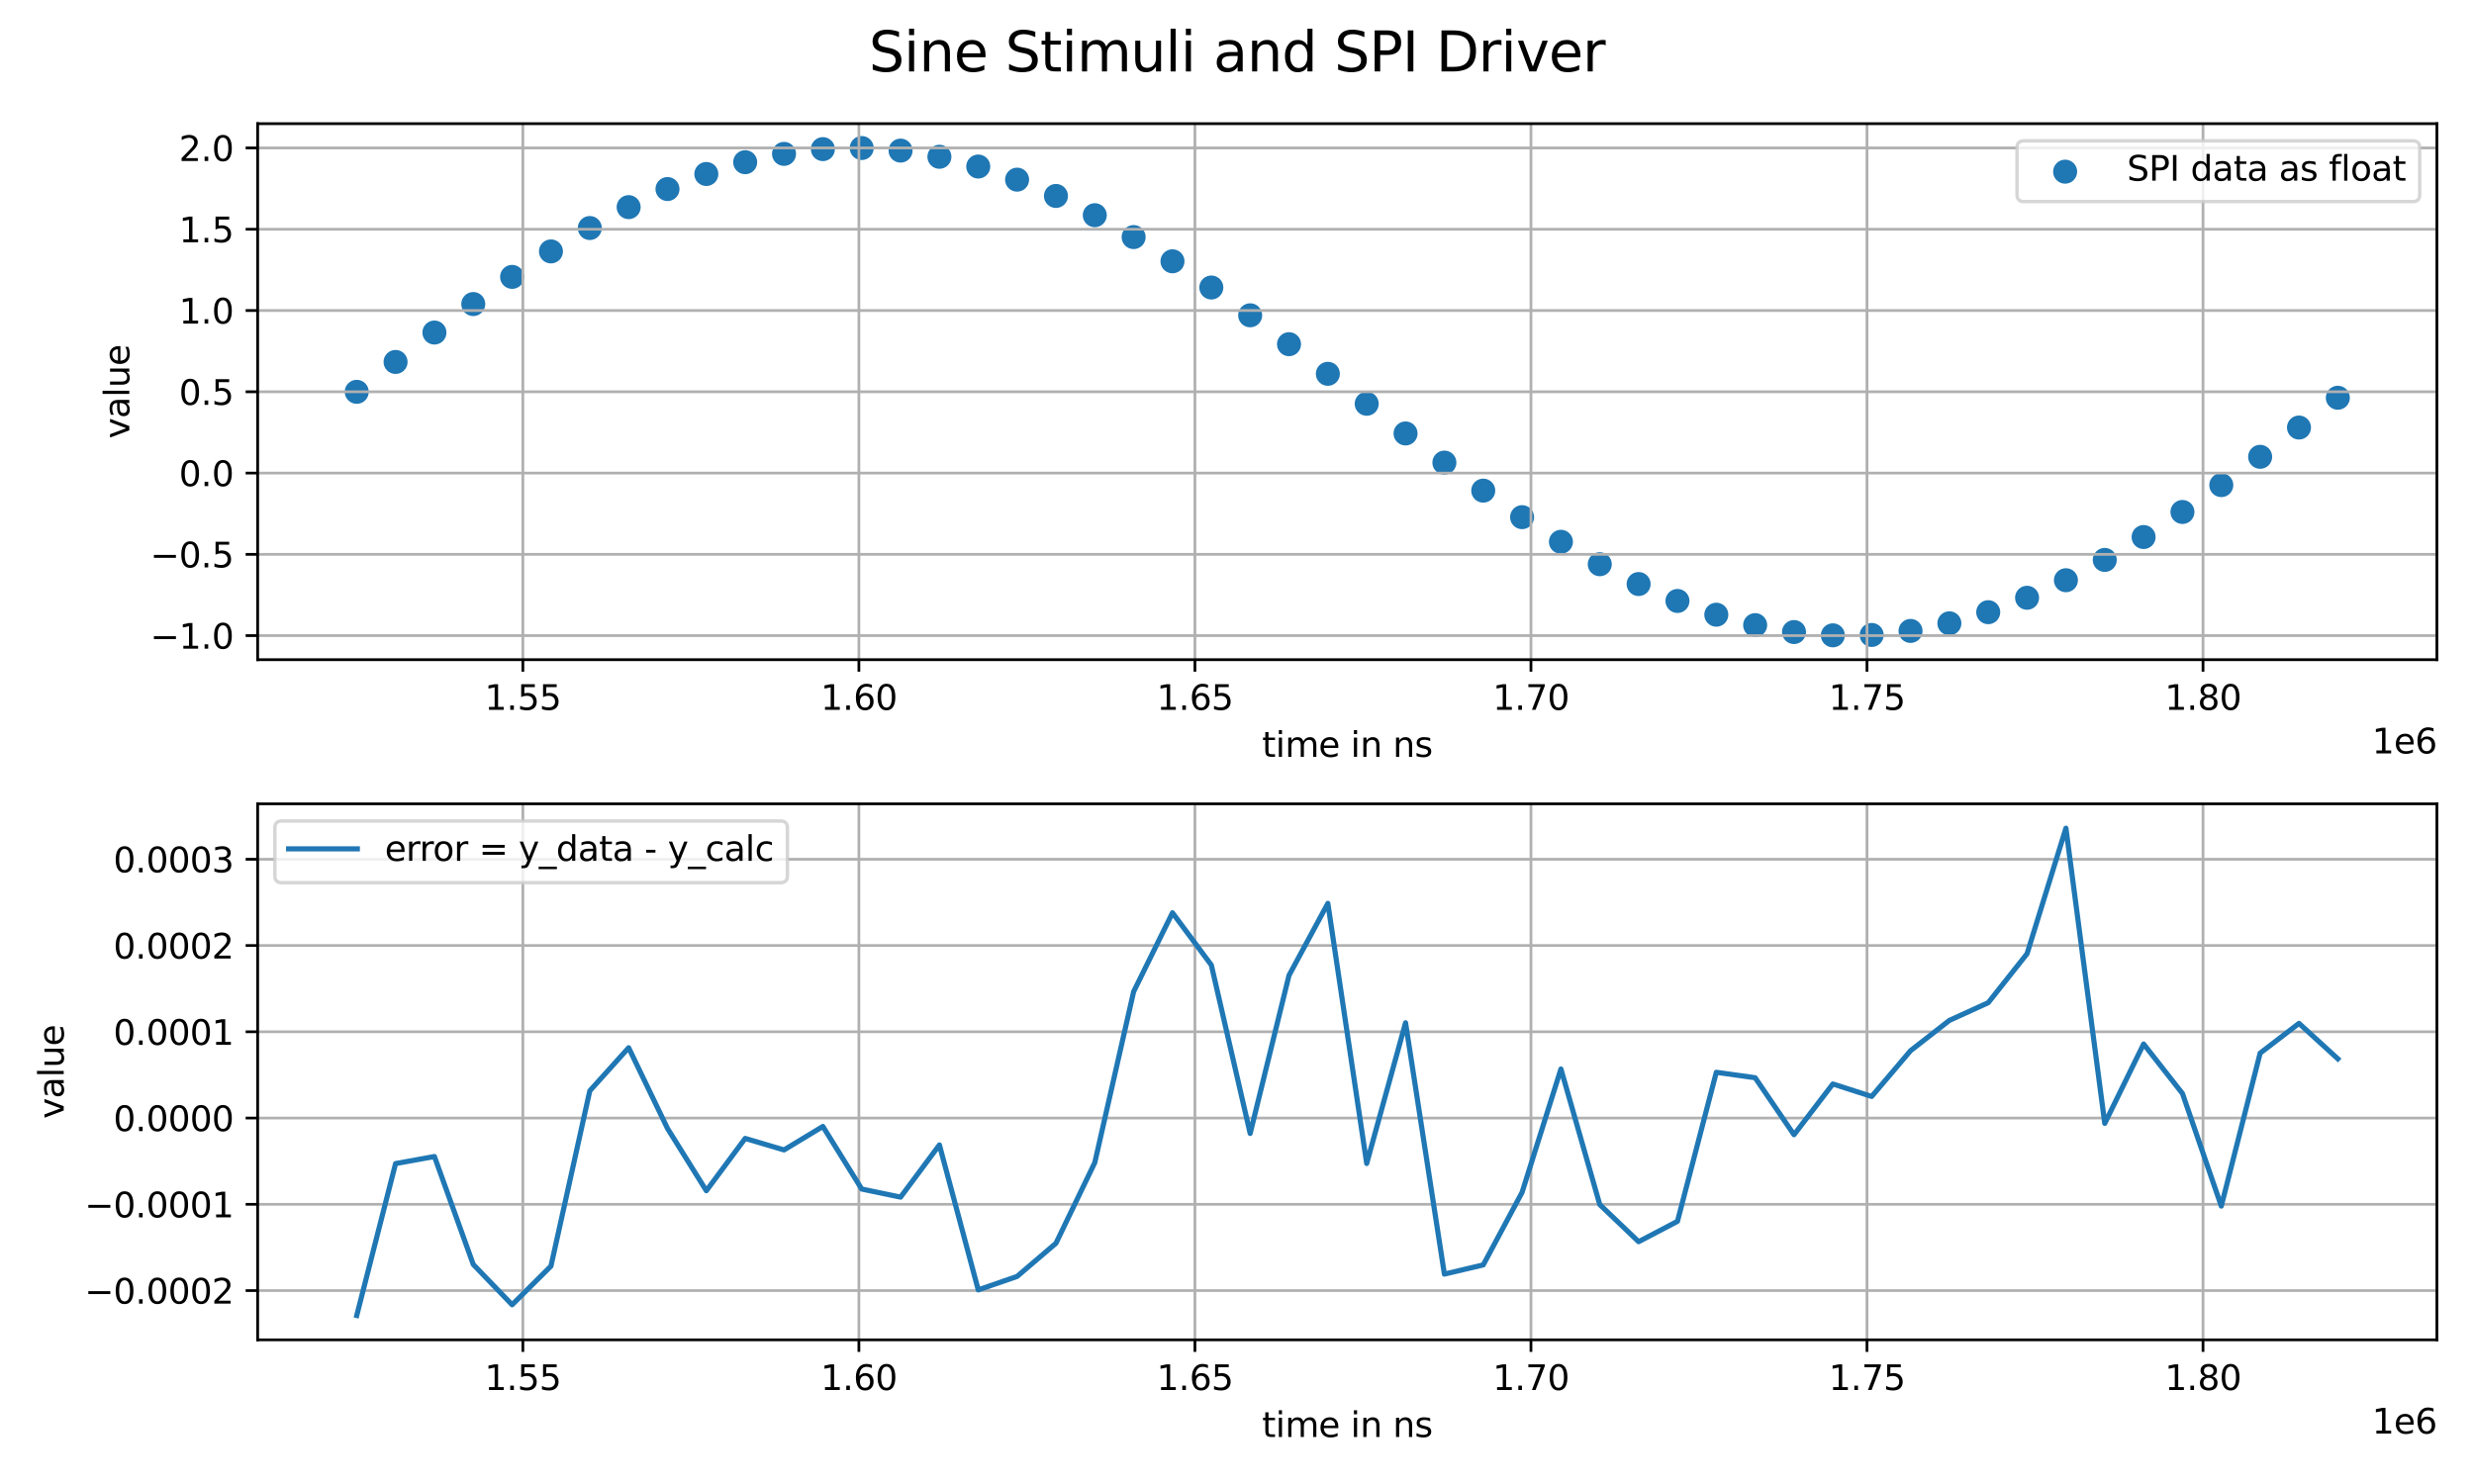 <?xml version="1.0" encoding="utf-8" standalone="no"?>
<!DOCTYPE svg PUBLIC "-//W3C//DTD SVG 1.1//EN"
  "http://www.w3.org/Graphics/SVG/1.1/DTD/svg11.dtd">
<svg xmlns:xlink="http://www.w3.org/1999/xlink" width="720pt" height="432pt" viewBox="0 0 720 432" xmlns="http://www.w3.org/2000/svg" version="1.1">
 <defs>
  <style type="text/css">*{stroke-linejoin: round; stroke-linecap: butt}</style>
 </defs>
 <g id="figure_1">
  <g id="patch_1">
   <path d="M 0 432 
L 720 432 
L 720 0 
L 0 0 
z
" style="fill: #ffffff"/>
  </g>
  <g id="axes_1">
   <g id="patch_2">
    <path d="M 74.99 192.04 
L 709.2 192.04 
L 709.2 36 
L 74.99 36 
z
" style="fill: #ffffff"/>
   </g>
   <g id="PathCollection_1">
    <defs>
     <path id="mda55ab8200" d="M 0 3 
C 0.796 3 1.559 2.684 2.121 2.121 
C 2.684 1.559 3 0.796 3 0 
C 3 -0.796 2.684 -1.559 2.121 -2.121 
C 1.559 -2.684 0.796 -3 0 -3 
C -0.796 -3 -1.559 -2.684 -2.121 -2.121 
C -2.684 -1.559 -3 -0.796 -3 0 
C -3 0.796 -2.684 1.559 -2.121 2.121 
C -1.559 2.684 -0.796 3 0 3 
z
" style="stroke: #1f77b4"/>
    </defs>
    <g clip-path="url(#p67860b9a53)">
     <use xlink:href="#mda55ab8200" x="103.818" y="114.062" style="fill: #1f77b4; stroke: #1f77b4"/>
     <use xlink:href="#mda55ab8200" x="115.123" y="105.364" style="fill: #1f77b4; stroke: #1f77b4"/>
     <use xlink:href="#mda55ab8200" x="126.428" y="96.806" style="fill: #1f77b4; stroke: #1f77b4"/>
     <use xlink:href="#mda55ab8200" x="137.733" y="88.512" style="fill: #1f77b4; stroke: #1f77b4"/>
     <use xlink:href="#mda55ab8200" x="149.038" y="80.6" style="fill: #1f77b4; stroke: #1f77b4"/>
     <use xlink:href="#mda55ab8200" x="160.343" y="73.186" style="fill: #1f77b4; stroke: #1f77b4"/>
     <use xlink:href="#mda55ab8200" x="171.648" y="66.38" style="fill: #1f77b4; stroke: #1f77b4"/>
     <use xlink:href="#mda55ab8200" x="182.953" y="60.298" style="fill: #1f77b4; stroke: #1f77b4"/>
     <use xlink:href="#mda55ab8200" x="194.258" y="55.031" style="fill: #1f77b4; stroke: #1f77b4"/>
     <use xlink:href="#mda55ab8200" x="205.563" y="50.651" style="fill: #1f77b4; stroke: #1f77b4"/>
     <use xlink:href="#mda55ab8200" x="216.868" y="47.218" style="fill: #1f77b4; stroke: #1f77b4"/>
     <use xlink:href="#mda55ab8200" x="228.173" y="44.794" style="fill: #1f77b4; stroke: #1f77b4"/>
     <use xlink:href="#mda55ab8200" x="239.478" y="43.41" style="fill: #1f77b4; stroke: #1f77b4"/>
     <use xlink:href="#mda55ab8200" x="250.783" y="43.093" style="fill: #1f77b4; stroke: #1f77b4"/>
     <use xlink:href="#mda55ab8200" x="262.088" y="43.84" style="fill: #1f77b4; stroke: #1f77b4"/>
     <use xlink:href="#mda55ab8200" x="273.393" y="45.64" style="fill: #1f77b4; stroke: #1f77b4"/>
     <use xlink:href="#mda55ab8200" x="284.698" y="48.48" style="fill: #1f77b4; stroke: #1f77b4"/>
     <use xlink:href="#mda55ab8200" x="296.003" y="52.298" style="fill: #1f77b4; stroke: #1f77b4"/>
     <use xlink:href="#mda55ab8200" x="307.308" y="57.043" style="fill: #1f77b4; stroke: #1f77b4"/>
     <use xlink:href="#mda55ab8200" x="318.613" y="62.644" style="fill: #1f77b4; stroke: #1f77b4"/>
     <use xlink:href="#mda55ab8200" x="329.918" y="69.013" style="fill: #1f77b4; stroke: #1f77b4"/>
     <use xlink:href="#mda55ab8200" x="341.223" y="76.064" style="fill: #1f77b4; stroke: #1f77b4"/>
     <use xlink:href="#mda55ab8200" x="352.528" y="83.693" style="fill: #1f77b4; stroke: #1f77b4"/>
     <use xlink:href="#mda55ab8200" x="363.833" y="91.786" style="fill: #1f77b4; stroke: #1f77b4"/>
     <use xlink:href="#mda55ab8200" x="375.138" y="100.195" style="fill: #1f77b4; stroke: #1f77b4"/>
     <use xlink:href="#mda55ab8200" x="386.443" y="108.817" style="fill: #1f77b4; stroke: #1f77b4"/>
     <use xlink:href="#mda55ab8200" x="397.747" y="117.537" style="fill: #1f77b4; stroke: #1f77b4"/>
     <use xlink:href="#mda55ab8200" x="409.052" y="126.181" style="fill: #1f77b4; stroke: #1f77b4"/>
     <use xlink:href="#mda55ab8200" x="420.357" y="134.665" style="fill: #1f77b4; stroke: #1f77b4"/>
     <use xlink:href="#mda55ab8200" x="431.662" y="142.825" style="fill: #1f77b4; stroke: #1f77b4"/>
     <use xlink:href="#mda55ab8200" x="442.967" y="150.548" style="fill: #1f77b4; stroke: #1f77b4"/>
     <use xlink:href="#mda55ab8200" x="454.272" y="157.72" style="fill: #1f77b4; stroke: #1f77b4"/>
     <use xlink:href="#mda55ab8200" x="465.577" y="164.249" style="fill: #1f77b4; stroke: #1f77b4"/>
     <use xlink:href="#mda55ab8200" x="476.882" y="170.017" style="fill: #1f77b4; stroke: #1f77b4"/>
     <use xlink:href="#mda55ab8200" x="488.187" y="174.941" style="fill: #1f77b4; stroke: #1f77b4"/>
     <use xlink:href="#mda55ab8200" x="499.492" y="178.942" style="fill: #1f77b4; stroke: #1f77b4"/>
     <use xlink:href="#mda55ab8200" x="510.797" y="181.976" style="fill: #1f77b4; stroke: #1f77b4"/>
     <use xlink:href="#mda55ab8200" x="522.102" y="183.991" style="fill: #1f77b4; stroke: #1f77b4"/>
     <use xlink:href="#mda55ab8200" x="533.407" y="184.947" style="fill: #1f77b4; stroke: #1f77b4"/>
     <use xlink:href="#mda55ab8200" x="544.712" y="184.841" style="fill: #1f77b4; stroke: #1f77b4"/>
     <use xlink:href="#mda55ab8200" x="556.017" y="183.667" style="fill: #1f77b4; stroke: #1f77b4"/>
     <use xlink:href="#mda55ab8200" x="567.322" y="181.447" style="fill: #1f77b4; stroke: #1f77b4"/>
     <use xlink:href="#mda55ab8200" x="578.627" y="178.213" style="fill: #1f77b4; stroke: #1f77b4"/>
     <use xlink:href="#mda55ab8200" x="589.932" y="174.013" style="fill: #1f77b4; stroke: #1f77b4"/>
     <use xlink:href="#mda55ab8200" x="601.237" y="168.906" style="fill: #1f77b4; stroke: #1f77b4"/>
     <use xlink:href="#mda55ab8200" x="612.542" y="162.997" style="fill: #1f77b4; stroke: #1f77b4"/>
     <use xlink:href="#mda55ab8200" x="623.847" y="156.332" style="fill: #1f77b4; stroke: #1f77b4"/>
     <use xlink:href="#mda55ab8200" x="635.152" y="149.037" style="fill: #1f77b4; stroke: #1f77b4"/>
     <use xlink:href="#mda55ab8200" x="646.457" y="141.22" style="fill: #1f77b4; stroke: #1f77b4"/>
     <use xlink:href="#mda55ab8200" x="657.762" y="132.98" style="fill: #1f77b4; stroke: #1f77b4"/>
     <use xlink:href="#mda55ab8200" x="669.067" y="124.461" style="fill: #1f77b4; stroke: #1f77b4"/>
     <use xlink:href="#mda55ab8200" x="680.372" y="115.79" style="fill: #1f77b4; stroke: #1f77b4"/>
    </g>
   </g>
   <g id="matplotlib.axis_1">
    <g id="xtick_1">
     <g id="line2d_1">
      <path d="M 152.167 192.04 
L 152.167 36 
" clip-path="url(#p67860b9a53)" style="fill: none; stroke: #b0b0b0; stroke-width: 0.8; stroke-linecap: square"/>
     </g>
     <g id="line2d_2">
      <defs>
       <path id="m3b6a30fc4c" d="M 0 0 
L 0 3.5 
" style="stroke: #000000; stroke-width: 0.8"/>
      </defs>
      <g>
       <use xlink:href="#m3b6a30fc4c" x="152.167" y="192.04" style="stroke: #000000; stroke-width: 0.8"/>
      </g>
     </g>
     <g id="text_1">
      <!-- 1.55 -->
      <g transform="translate(141.034 206.638)scale(0.1 -0.1)">
       <defs>
        <path id="DejaVuSans-31" d="M 794 531 
L 1825 531 
L 1825 4091 
L 703 3866 
L 703 4441 
L 1819 4666 
L 2450 4666 
L 2450 531 
L 3481 531 
L 3481 0 
L 794 0 
L 794 531 
z
" transform="scale(0.016)"/>
        <path id="DejaVuSans-2e" d="M 684 794 
L 1344 794 
L 1344 0 
L 684 0 
L 684 794 
z
" transform="scale(0.016)"/>
        <path id="DejaVuSans-35" d="M 691 4666 
L 3169 4666 
L 3169 4134 
L 1269 4134 
L 1269 2991 
Q 1406 3038 1543 3061 
Q 1681 3084 1819 3084 
Q 2600 3084 3056 2656 
Q 3513 2228 3513 1497 
Q 3513 744 3044 326 
Q 2575 -91 1722 -91 
Q 1428 -91 1123 -41 
Q 819 9 494 109 
L 494 744 
Q 775 591 1075 516 
Q 1375 441 1709 441 
Q 2250 441 2565 725 
Q 2881 1009 2881 1497 
Q 2881 1984 2565 2268 
Q 2250 2553 1709 2553 
Q 1456 2553 1204 2497 
Q 953 2441 691 2322 
L 691 4666 
z
" transform="scale(0.016)"/>
       </defs>
       <use xlink:href="#DejaVuSans-31"/>
       <use xlink:href="#DejaVuSans-2e" x="63.623"/>
       <use xlink:href="#DejaVuSans-35" x="95.41"/>
       <use xlink:href="#DejaVuSans-35" x="159.033"/>
      </g>
     </g>
    </g>
    <g id="xtick_2">
     <g id="line2d_3">
      <path d="M 249.961 192.04 
L 249.961 36 
" clip-path="url(#p67860b9a53)" style="fill: none; stroke: #b0b0b0; stroke-width: 0.8; stroke-linecap: square"/>
     </g>
     <g id="line2d_4">
      <g>
       <use xlink:href="#m3b6a30fc4c" x="249.961" y="192.04" style="stroke: #000000; stroke-width: 0.8"/>
      </g>
     </g>
     <g id="text_2">
      <!-- 1.60 -->
      <g transform="translate(238.828 206.638)scale(0.1 -0.1)">
       <defs>
        <path id="DejaVuSans-36" d="M 2113 2584 
Q 1688 2584 1439 2293 
Q 1191 2003 1191 1497 
Q 1191 994 1439 701 
Q 1688 409 2113 409 
Q 2538 409 2786 701 
Q 3034 994 3034 1497 
Q 3034 2003 2786 2293 
Q 2538 2584 2113 2584 
z
M 3366 4563 
L 3366 3988 
Q 3128 4100 2886 4159 
Q 2644 4219 2406 4219 
Q 1781 4219 1451 3797 
Q 1122 3375 1075 2522 
Q 1259 2794 1537 2939 
Q 1816 3084 2150 3084 
Q 2853 3084 3261 2657 
Q 3669 2231 3669 1497 
Q 3669 778 3244 343 
Q 2819 -91 2113 -91 
Q 1303 -91 875 529 
Q 447 1150 447 2328 
Q 447 3434 972 4092 
Q 1497 4750 2381 4750 
Q 2619 4750 2861 4703 
Q 3103 4656 3366 4563 
z
" transform="scale(0.016)"/>
        <path id="DejaVuSans-30" d="M 2034 4250 
Q 1547 4250 1301 3770 
Q 1056 3291 1056 2328 
Q 1056 1369 1301 889 
Q 1547 409 2034 409 
Q 2525 409 2770 889 
Q 3016 1369 3016 2328 
Q 3016 3291 2770 3770 
Q 2525 4250 2034 4250 
z
M 2034 4750 
Q 2819 4750 3233 4129 
Q 3647 3509 3647 2328 
Q 3647 1150 3233 529 
Q 2819 -91 2034 -91 
Q 1250 -91 836 529 
Q 422 1150 422 2328 
Q 422 3509 836 4129 
Q 1250 4750 2034 4750 
z
" transform="scale(0.016)"/>
       </defs>
       <use xlink:href="#DejaVuSans-31"/>
       <use xlink:href="#DejaVuSans-2e" x="63.623"/>
       <use xlink:href="#DejaVuSans-36" x="95.41"/>
       <use xlink:href="#DejaVuSans-30" x="159.033"/>
      </g>
     </g>
    </g>
    <g id="xtick_3">
     <g id="line2d_5">
      <path d="M 347.755 192.04 
L 347.755 36 
" clip-path="url(#p67860b9a53)" style="fill: none; stroke: #b0b0b0; stroke-width: 0.8; stroke-linecap: square"/>
     </g>
     <g id="line2d_6">
      <g>
       <use xlink:href="#m3b6a30fc4c" x="347.755" y="192.04" style="stroke: #000000; stroke-width: 0.8"/>
      </g>
     </g>
     <g id="text_3">
      <!-- 1.65 -->
      <g transform="translate(336.622 206.638)scale(0.1 -0.1)">
       <use xlink:href="#DejaVuSans-31"/>
       <use xlink:href="#DejaVuSans-2e" x="63.623"/>
       <use xlink:href="#DejaVuSans-36" x="95.41"/>
       <use xlink:href="#DejaVuSans-35" x="159.033"/>
      </g>
     </g>
    </g>
    <g id="xtick_4">
     <g id="line2d_7">
      <path d="M 445.549 192.04 
L 445.549 36 
" clip-path="url(#p67860b9a53)" style="fill: none; stroke: #b0b0b0; stroke-width: 0.8; stroke-linecap: square"/>
     </g>
     <g id="line2d_8">
      <g>
       <use xlink:href="#m3b6a30fc4c" x="445.549" y="192.04" style="stroke: #000000; stroke-width: 0.8"/>
      </g>
     </g>
     <g id="text_4">
      <!-- 1.70 -->
      <g transform="translate(434.416 206.638)scale(0.1 -0.1)">
       <defs>
        <path id="DejaVuSans-37" d="M 525 4666 
L 3525 4666 
L 3525 4397 
L 1831 0 
L 1172 0 
L 2766 4134 
L 525 4134 
L 525 4666 
z
" transform="scale(0.016)"/>
       </defs>
       <use xlink:href="#DejaVuSans-31"/>
       <use xlink:href="#DejaVuSans-2e" x="63.623"/>
       <use xlink:href="#DejaVuSans-37" x="95.41"/>
       <use xlink:href="#DejaVuSans-30" x="159.033"/>
      </g>
     </g>
    </g>
    <g id="xtick_5">
     <g id="line2d_9">
      <path d="M 543.343 192.04 
L 543.343 36 
" clip-path="url(#p67860b9a53)" style="fill: none; stroke: #b0b0b0; stroke-width: 0.8; stroke-linecap: square"/>
     </g>
     <g id="line2d_10">
      <g>
       <use xlink:href="#m3b6a30fc4c" x="543.343" y="192.04" style="stroke: #000000; stroke-width: 0.8"/>
      </g>
     </g>
     <g id="text_5">
      <!-- 1.75 -->
      <g transform="translate(532.21 206.638)scale(0.1 -0.1)">
       <use xlink:href="#DejaVuSans-31"/>
       <use xlink:href="#DejaVuSans-2e" x="63.623"/>
       <use xlink:href="#DejaVuSans-37" x="95.41"/>
       <use xlink:href="#DejaVuSans-35" x="159.033"/>
      </g>
     </g>
    </g>
    <g id="xtick_6">
     <g id="line2d_11">
      <path d="M 641.137 192.04 
L 641.137 36 
" clip-path="url(#p67860b9a53)" style="fill: none; stroke: #b0b0b0; stroke-width: 0.8; stroke-linecap: square"/>
     </g>
     <g id="line2d_12">
      <g>
       <use xlink:href="#m3b6a30fc4c" x="641.137" y="192.04" style="stroke: #000000; stroke-width: 0.8"/>
      </g>
     </g>
     <g id="text_6">
      <!-- 1.80 -->
      <g transform="translate(630.004 206.638)scale(0.1 -0.1)">
       <defs>
        <path id="DejaVuSans-38" d="M 2034 2216 
Q 1584 2216 1326 1975 
Q 1069 1734 1069 1313 
Q 1069 891 1326 650 
Q 1584 409 2034 409 
Q 2484 409 2743 651 
Q 3003 894 3003 1313 
Q 3003 1734 2745 1975 
Q 2488 2216 2034 2216 
z
M 1403 2484 
Q 997 2584 770 2862 
Q 544 3141 544 3541 
Q 544 4100 942 4425 
Q 1341 4750 2034 4750 
Q 2731 4750 3128 4425 
Q 3525 4100 3525 3541 
Q 3525 3141 3298 2862 
Q 3072 2584 2669 2484 
Q 3125 2378 3379 2068 
Q 3634 1759 3634 1313 
Q 3634 634 3220 271 
Q 2806 -91 2034 -91 
Q 1263 -91 848 271 
Q 434 634 434 1313 
Q 434 1759 690 2068 
Q 947 2378 1403 2484 
z
M 1172 3481 
Q 1172 3119 1398 2916 
Q 1625 2713 2034 2713 
Q 2441 2713 2670 2916 
Q 2900 3119 2900 3481 
Q 2900 3844 2670 4047 
Q 2441 4250 2034 4250 
Q 1625 4250 1398 4047 
Q 1172 3844 1172 3481 
z
" transform="scale(0.016)"/>
       </defs>
       <use xlink:href="#DejaVuSans-31"/>
       <use xlink:href="#DejaVuSans-2e" x="63.623"/>
       <use xlink:href="#DejaVuSans-38" x="95.41"/>
       <use xlink:href="#DejaVuSans-30" x="159.033"/>
      </g>
     </g>
    </g>
    <g id="text_7">
     <!-- time in ns -->
     <g transform="translate(367.29 220.317)scale(0.1 -0.1)">
      <defs>
       <path id="DejaVuSans-74" d="M 1172 4494 
L 1172 3500 
L 2356 3500 
L 2356 3053 
L 1172 3053 
L 1172 1153 
Q 1172 725 1289 603 
Q 1406 481 1766 481 
L 2356 481 
L 2356 0 
L 1766 0 
Q 1100 0 847 248 
Q 594 497 594 1153 
L 594 3053 
L 172 3053 
L 172 3500 
L 594 3500 
L 594 4494 
L 1172 4494 
z
" transform="scale(0.016)"/>
       <path id="DejaVuSans-69" d="M 603 3500 
L 1178 3500 
L 1178 0 
L 603 0 
L 603 3500 
z
M 603 4863 
L 1178 4863 
L 1178 4134 
L 603 4134 
L 603 4863 
z
" transform="scale(0.016)"/>
       <path id="DejaVuSans-6d" d="M 3328 2828 
Q 3544 3216 3844 3400 
Q 4144 3584 4550 3584 
Q 5097 3584 5394 3201 
Q 5691 2819 5691 2113 
L 5691 0 
L 5113 0 
L 5113 2094 
Q 5113 2597 4934 2840 
Q 4756 3084 4391 3084 
Q 3944 3084 3684 2787 
Q 3425 2491 3425 1978 
L 3425 0 
L 2847 0 
L 2847 2094 
Q 2847 2600 2669 2842 
Q 2491 3084 2119 3084 
Q 1678 3084 1418 2786 
Q 1159 2488 1159 1978 
L 1159 0 
L 581 0 
L 581 3500 
L 1159 3500 
L 1159 2956 
Q 1356 3278 1631 3431 
Q 1906 3584 2284 3584 
Q 2666 3584 2933 3390 
Q 3200 3197 3328 2828 
z
" transform="scale(0.016)"/>
       <path id="DejaVuSans-65" d="M 3597 1894 
L 3597 1613 
L 953 1613 
Q 991 1019 1311 708 
Q 1631 397 2203 397 
Q 2534 397 2845 478 
Q 3156 559 3463 722 
L 3463 178 
Q 3153 47 2828 -22 
Q 2503 -91 2169 -91 
Q 1331 -91 842 396 
Q 353 884 353 1716 
Q 353 2575 817 3079 
Q 1281 3584 2069 3584 
Q 2775 3584 3186 3129 
Q 3597 2675 3597 1894 
z
M 3022 2063 
Q 3016 2534 2758 2815 
Q 2500 3097 2075 3097 
Q 1594 3097 1305 2825 
Q 1016 2553 972 2059 
L 3022 2063 
z
" transform="scale(0.016)"/>
       <path id="DejaVuSans-20" transform="scale(0.016)"/>
       <path id="DejaVuSans-6e" d="M 3513 2113 
L 3513 0 
L 2938 0 
L 2938 2094 
Q 2938 2591 2744 2837 
Q 2550 3084 2163 3084 
Q 1697 3084 1428 2787 
Q 1159 2491 1159 1978 
L 1159 0 
L 581 0 
L 581 3500 
L 1159 3500 
L 1159 2956 
Q 1366 3272 1645 3428 
Q 1925 3584 2291 3584 
Q 2894 3584 3203 3211 
Q 3513 2838 3513 2113 
z
" transform="scale(0.016)"/>
       <path id="DejaVuSans-73" d="M 2834 3397 
L 2834 2853 
Q 2591 2978 2328 3040 
Q 2066 3103 1784 3103 
Q 1356 3103 1142 2972 
Q 928 2841 928 2578 
Q 928 2378 1081 2264 
Q 1234 2150 1697 2047 
L 1894 2003 
Q 2506 1872 2764 1633 
Q 3022 1394 3022 966 
Q 3022 478 2636 193 
Q 2250 -91 1575 -91 
Q 1294 -91 989 -36 
Q 684 19 347 128 
L 347 722 
Q 666 556 975 473 
Q 1284 391 1588 391 
Q 1994 391 2212 530 
Q 2431 669 2431 922 
Q 2431 1156 2273 1281 
Q 2116 1406 1581 1522 
L 1381 1569 
Q 847 1681 609 1914 
Q 372 2147 372 2553 
Q 372 3047 722 3315 
Q 1072 3584 1716 3584 
Q 2034 3584 2315 3537 
Q 2597 3491 2834 3397 
z
" transform="scale(0.016)"/>
      </defs>
      <use xlink:href="#DejaVuSans-74"/>
      <use xlink:href="#DejaVuSans-69" x="39.209"/>
      <use xlink:href="#DejaVuSans-6d" x="66.992"/>
      <use xlink:href="#DejaVuSans-65" x="164.404"/>
      <use xlink:href="#DejaVuSans-20" x="225.928"/>
      <use xlink:href="#DejaVuSans-69" x="257.715"/>
      <use xlink:href="#DejaVuSans-6e" x="285.498"/>
      <use xlink:href="#DejaVuSans-20" x="348.877"/>
      <use xlink:href="#DejaVuSans-6e" x="380.664"/>
      <use xlink:href="#DejaVuSans-73" x="444.043"/>
     </g>
    </g>
    <g id="text_8">
     <!-- 1e6 -->
     <g transform="translate(690.322 219.317)scale(0.1 -0.1)">
      <use xlink:href="#DejaVuSans-31"/>
      <use xlink:href="#DejaVuSans-65" x="63.623"/>
      <use xlink:href="#DejaVuSans-36" x="125.146"/>
     </g>
    </g>
   </g>
   <g id="matplotlib.axis_2">
    <g id="ytick_1">
     <g id="line2d_13">
      <path d="M 74.99 185.035 
L 709.2 185.035 
" clip-path="url(#p67860b9a53)" style="fill: none; stroke: #b0b0b0; stroke-width: 0.8; stroke-linecap: square"/>
     </g>
     <g id="line2d_14">
      <defs>
       <path id="mcfd1182654" d="M 0 0 
L -3.5 0 
" style="stroke: #000000; stroke-width: 0.8"/>
      </defs>
      <g>
       <use xlink:href="#mcfd1182654" x="74.99" y="185.035" style="stroke: #000000; stroke-width: 0.8"/>
      </g>
     </g>
     <g id="text_9">
      <!-- −1.0 -->
      <g transform="translate(43.707 188.834)scale(0.1 -0.1)">
       <defs>
        <path id="DejaVuSans-2212" d="M 678 2272 
L 4684 2272 
L 4684 1741 
L 678 1741 
L 678 2272 
z
" transform="scale(0.016)"/>
       </defs>
       <use xlink:href="#DejaVuSans-2212"/>
       <use xlink:href="#DejaVuSans-31" x="83.789"/>
       <use xlink:href="#DejaVuSans-2e" x="147.412"/>
       <use xlink:href="#DejaVuSans-30" x="179.199"/>
      </g>
     </g>
    </g>
    <g id="ytick_2">
     <g id="line2d_15">
      <path d="M 74.99 161.373 
L 709.2 161.373 
" clip-path="url(#p67860b9a53)" style="fill: none; stroke: #b0b0b0; stroke-width: 0.8; stroke-linecap: square"/>
     </g>
     <g id="line2d_16">
      <g>
       <use xlink:href="#mcfd1182654" x="74.99" y="161.373" style="stroke: #000000; stroke-width: 0.8"/>
      </g>
     </g>
     <g id="text_10">
      <!-- −0.5 -->
      <g transform="translate(43.707 165.173)scale(0.1 -0.1)">
       <use xlink:href="#DejaVuSans-2212"/>
       <use xlink:href="#DejaVuSans-30" x="83.789"/>
       <use xlink:href="#DejaVuSans-2e" x="147.412"/>
       <use xlink:href="#DejaVuSans-35" x="179.199"/>
      </g>
     </g>
    </g>
    <g id="ytick_3">
     <g id="line2d_17">
      <path d="M 74.99 137.712 
L 709.2 137.712 
" clip-path="url(#p67860b9a53)" style="fill: none; stroke: #b0b0b0; stroke-width: 0.8; stroke-linecap: square"/>
     </g>
     <g id="line2d_18">
      <g>
       <use xlink:href="#mcfd1182654" x="74.99" y="137.712" style="stroke: #000000; stroke-width: 0.8"/>
      </g>
     </g>
     <g id="text_11">
      <!-- 0.0 -->
      <g transform="translate(52.087 141.511)scale(0.1 -0.1)">
       <use xlink:href="#DejaVuSans-30"/>
       <use xlink:href="#DejaVuSans-2e" x="63.623"/>
       <use xlink:href="#DejaVuSans-30" x="95.41"/>
      </g>
     </g>
    </g>
    <g id="ytick_4">
     <g id="line2d_19">
      <path d="M 74.99 114.051 
L 709.2 114.051 
" clip-path="url(#p67860b9a53)" style="fill: none; stroke: #b0b0b0; stroke-width: 0.8; stroke-linecap: square"/>
     </g>
     <g id="line2d_20">
      <g>
       <use xlink:href="#mcfd1182654" x="74.99" y="114.051" style="stroke: #000000; stroke-width: 0.8"/>
      </g>
     </g>
     <g id="text_12">
      <!-- 0.5 -->
      <g transform="translate(52.087 117.85)scale(0.1 -0.1)">
       <use xlink:href="#DejaVuSans-30"/>
       <use xlink:href="#DejaVuSans-2e" x="63.623"/>
       <use xlink:href="#DejaVuSans-35" x="95.41"/>
      </g>
     </g>
    </g>
    <g id="ytick_5">
     <g id="line2d_21">
      <path d="M 74.99 90.39 
L 709.2 90.39 
" clip-path="url(#p67860b9a53)" style="fill: none; stroke: #b0b0b0; stroke-width: 0.8; stroke-linecap: square"/>
     </g>
     <g id="line2d_22">
      <g>
       <use xlink:href="#mcfd1182654" x="74.99" y="90.39" style="stroke: #000000; stroke-width: 0.8"/>
      </g>
     </g>
     <g id="text_13">
      <!-- 1.0 -->
      <g transform="translate(52.087 94.189)scale(0.1 -0.1)">
       <use xlink:href="#DejaVuSans-31"/>
       <use xlink:href="#DejaVuSans-2e" x="63.623"/>
       <use xlink:href="#DejaVuSans-30" x="95.41"/>
      </g>
     </g>
    </g>
    <g id="ytick_6">
     <g id="line2d_23">
      <path d="M 74.99 66.729 
L 709.2 66.729 
" clip-path="url(#p67860b9a53)" style="fill: none; stroke: #b0b0b0; stroke-width: 0.8; stroke-linecap: square"/>
     </g>
     <g id="line2d_24">
      <g>
       <use xlink:href="#mcfd1182654" x="74.99" y="66.729" style="stroke: #000000; stroke-width: 0.8"/>
      </g>
     </g>
     <g id="text_14">
      <!-- 1.5 -->
      <g transform="translate(52.087 70.528)scale(0.1 -0.1)">
       <use xlink:href="#DejaVuSans-31"/>
       <use xlink:href="#DejaVuSans-2e" x="63.623"/>
       <use xlink:href="#DejaVuSans-35" x="95.41"/>
      </g>
     </g>
    </g>
    <g id="ytick_7">
     <g id="line2d_25">
      <path d="M 74.99 43.067 
L 709.2 43.067 
" clip-path="url(#p67860b9a53)" style="fill: none; stroke: #b0b0b0; stroke-width: 0.8; stroke-linecap: square"/>
     </g>
     <g id="line2d_26">
      <g>
       <use xlink:href="#mcfd1182654" x="74.99" y="43.067" style="stroke: #000000; stroke-width: 0.8"/>
      </g>
     </g>
     <g id="text_15">
      <!-- 2.0 -->
      <g transform="translate(52.087 46.867)scale(0.1 -0.1)">
       <defs>
        <path id="DejaVuSans-32" d="M 1228 531 
L 3431 531 
L 3431 0 
L 469 0 
L 469 531 
Q 828 903 1448 1529 
Q 2069 2156 2228 2338 
Q 2531 2678 2651 2914 
Q 2772 3150 2772 3378 
Q 2772 3750 2511 3984 
Q 2250 4219 1831 4219 
Q 1534 4219 1204 4116 
Q 875 4013 500 3803 
L 500 4441 
Q 881 4594 1212 4672 
Q 1544 4750 1819 4750 
Q 2544 4750 2975 4387 
Q 3406 4025 3406 3419 
Q 3406 3131 3298 2873 
Q 3191 2616 2906 2266 
Q 2828 2175 2409 1742 
Q 1991 1309 1228 531 
z
" transform="scale(0.016)"/>
       </defs>
       <use xlink:href="#DejaVuSans-32"/>
       <use xlink:href="#DejaVuSans-2e" x="63.623"/>
       <use xlink:href="#DejaVuSans-30" x="95.41"/>
      </g>
     </g>
    </g>
    <g id="text_16">
     <!-- value -->
     <g transform="translate(37.627 127.678)rotate(-90)scale(0.1 -0.1)">
      <defs>
       <path id="DejaVuSans-76" d="M 191 3500 
L 800 3500 
L 1894 563 
L 2988 3500 
L 3597 3500 
L 2284 0 
L 1503 0 
L 191 3500 
z
" transform="scale(0.016)"/>
       <path id="DejaVuSans-61" d="M 2194 1759 
Q 1497 1759 1228 1600 
Q 959 1441 959 1056 
Q 959 750 1161 570 
Q 1363 391 1709 391 
Q 2188 391 2477 730 
Q 2766 1069 2766 1631 
L 2766 1759 
L 2194 1759 
z
M 3341 1997 
L 3341 0 
L 2766 0 
L 2766 531 
Q 2569 213 2275 61 
Q 1981 -91 1556 -91 
Q 1019 -91 701 211 
Q 384 513 384 1019 
Q 384 1609 779 1909 
Q 1175 2209 1959 2209 
L 2766 2209 
L 2766 2266 
Q 2766 2663 2505 2880 
Q 2244 3097 1772 3097 
Q 1472 3097 1187 3025 
Q 903 2953 641 2809 
L 641 3341 
Q 956 3463 1253 3523 
Q 1550 3584 1831 3584 
Q 2591 3584 2966 3190 
Q 3341 2797 3341 1997 
z
" transform="scale(0.016)"/>
       <path id="DejaVuSans-6c" d="M 603 4863 
L 1178 4863 
L 1178 0 
L 603 0 
L 603 4863 
z
" transform="scale(0.016)"/>
       <path id="DejaVuSans-75" d="M 544 1381 
L 544 3500 
L 1119 3500 
L 1119 1403 
Q 1119 906 1312 657 
Q 1506 409 1894 409 
Q 2359 409 2629 706 
Q 2900 1003 2900 1516 
L 2900 3500 
L 3475 3500 
L 3475 0 
L 2900 0 
L 2900 538 
Q 2691 219 2414 64 
Q 2138 -91 1772 -91 
Q 1169 -91 856 284 
Q 544 659 544 1381 
z
M 1991 3584 
L 1991 3584 
z
" transform="scale(0.016)"/>
      </defs>
      <use xlink:href="#DejaVuSans-76"/>
      <use xlink:href="#DejaVuSans-61" x="59.18"/>
      <use xlink:href="#DejaVuSans-6c" x="120.459"/>
      <use xlink:href="#DejaVuSans-75" x="148.242"/>
      <use xlink:href="#DejaVuSans-65" x="211.621"/>
     </g>
    </g>
   </g>
   <g id="patch_3">
    <path d="M 74.99 192.04 
L 74.99 36 
" style="fill: none; stroke: #000000; stroke-width: 0.8; stroke-linejoin: miter; stroke-linecap: square"/>
   </g>
   <g id="patch_4">
    <path d="M 709.2 192.04 
L 709.2 36 
" style="fill: none; stroke: #000000; stroke-width: 0.8; stroke-linejoin: miter; stroke-linecap: square"/>
   </g>
   <g id="patch_5">
    <path d="M 74.99 192.04 
L 709.2 192.04 
" style="fill: none; stroke: #000000; stroke-width: 0.8; stroke-linejoin: miter; stroke-linecap: square"/>
   </g>
   <g id="patch_6">
    <path d="M 74.99 36 
L 709.2 36 
" style="fill: none; stroke: #000000; stroke-width: 0.8; stroke-linejoin: miter; stroke-linecap: square"/>
   </g>
   <g id="legend_1">
    <g id="patch_7">
     <path d="M 589.009 58.678 
L 702.2 58.678 
Q 704.2 58.678 704.2 56.678 
L 704.2 43 
Q 704.2 41 702.2 41 
L 589.009 41 
Q 587.009 41 587.009 43 
L 587.009 56.678 
Q 587.009 58.678 589.009 58.678 
z
" style="fill: #ffffff; opacity: 0.8; stroke: #cccccc; stroke-linejoin: miter"/>
    </g>
    <g id="PathCollection_2">
     <g>
      <use xlink:href="#mda55ab8200" x="601.009" y="49.973" style="fill: #1f77b4; stroke: #1f77b4"/>
     </g>
    </g>
    <g id="text_17">
     <!-- SPI data as float -->
     <g transform="translate(619.009 52.598)scale(0.1 -0.1)">
      <defs>
       <path id="DejaVuSans-53" d="M 3425 4513 
L 3425 3897 
Q 3066 4069 2747 4153 
Q 2428 4238 2131 4238 
Q 1616 4238 1336 4038 
Q 1056 3838 1056 3469 
Q 1056 3159 1242 3001 
Q 1428 2844 1947 2747 
L 2328 2669 
Q 3034 2534 3370 2195 
Q 3706 1856 3706 1288 
Q 3706 609 3251 259 
Q 2797 -91 1919 -91 
Q 1588 -91 1214 -16 
Q 841 59 441 206 
L 441 856 
Q 825 641 1194 531 
Q 1563 422 1919 422 
Q 2459 422 2753 634 
Q 3047 847 3047 1241 
Q 3047 1584 2836 1778 
Q 2625 1972 2144 2069 
L 1759 2144 
Q 1053 2284 737 2584 
Q 422 2884 422 3419 
Q 422 4038 858 4394 
Q 1294 4750 2059 4750 
Q 2388 4750 2728 4690 
Q 3069 4631 3425 4513 
z
" transform="scale(0.016)"/>
       <path id="DejaVuSans-50" d="M 1259 4147 
L 1259 2394 
L 2053 2394 
Q 2494 2394 2734 2622 
Q 2975 2850 2975 3272 
Q 2975 3691 2734 3919 
Q 2494 4147 2053 4147 
L 1259 4147 
z
M 628 4666 
L 2053 4666 
Q 2838 4666 3239 4311 
Q 3641 3956 3641 3272 
Q 3641 2581 3239 2228 
Q 2838 1875 2053 1875 
L 1259 1875 
L 1259 0 
L 628 0 
L 628 4666 
z
" transform="scale(0.016)"/>
       <path id="DejaVuSans-49" d="M 628 4666 
L 1259 4666 
L 1259 0 
L 628 0 
L 628 4666 
z
" transform="scale(0.016)"/>
       <path id="DejaVuSans-64" d="M 2906 2969 
L 2906 4863 
L 3481 4863 
L 3481 0 
L 2906 0 
L 2906 525 
Q 2725 213 2448 61 
Q 2172 -91 1784 -91 
Q 1150 -91 751 415 
Q 353 922 353 1747 
Q 353 2572 751 3078 
Q 1150 3584 1784 3584 
Q 2172 3584 2448 3432 
Q 2725 3281 2906 2969 
z
M 947 1747 
Q 947 1113 1208 752 
Q 1469 391 1925 391 
Q 2381 391 2643 752 
Q 2906 1113 2906 1747 
Q 2906 2381 2643 2742 
Q 2381 3103 1925 3103 
Q 1469 3103 1208 2742 
Q 947 2381 947 1747 
z
" transform="scale(0.016)"/>
       <path id="DejaVuSans-66" d="M 2375 4863 
L 2375 4384 
L 1825 4384 
Q 1516 4384 1395 4259 
Q 1275 4134 1275 3809 
L 1275 3500 
L 2222 3500 
L 2222 3053 
L 1275 3053 
L 1275 0 
L 697 0 
L 697 3053 
L 147 3053 
L 147 3500 
L 697 3500 
L 697 3744 
Q 697 4328 969 4595 
Q 1241 4863 1831 4863 
L 2375 4863 
z
" transform="scale(0.016)"/>
       <path id="DejaVuSans-6f" d="M 1959 3097 
Q 1497 3097 1228 2736 
Q 959 2375 959 1747 
Q 959 1119 1226 758 
Q 1494 397 1959 397 
Q 2419 397 2687 759 
Q 2956 1122 2956 1747 
Q 2956 2369 2687 2733 
Q 2419 3097 1959 3097 
z
M 1959 3584 
Q 2709 3584 3137 3096 
Q 3566 2609 3566 1747 
Q 3566 888 3137 398 
Q 2709 -91 1959 -91 
Q 1206 -91 779 398 
Q 353 888 353 1747 
Q 353 2609 779 3096 
Q 1206 3584 1959 3584 
z
" transform="scale(0.016)"/>
      </defs>
      <use xlink:href="#DejaVuSans-53"/>
      <use xlink:href="#DejaVuSans-50" x="63.477"/>
      <use xlink:href="#DejaVuSans-49" x="123.779"/>
      <use xlink:href="#DejaVuSans-20" x="153.271"/>
      <use xlink:href="#DejaVuSans-64" x="185.059"/>
      <use xlink:href="#DejaVuSans-61" x="248.535"/>
      <use xlink:href="#DejaVuSans-74" x="309.814"/>
      <use xlink:href="#DejaVuSans-61" x="349.023"/>
      <use xlink:href="#DejaVuSans-20" x="410.303"/>
      <use xlink:href="#DejaVuSans-61" x="442.09"/>
      <use xlink:href="#DejaVuSans-73" x="503.369"/>
      <use xlink:href="#DejaVuSans-20" x="555.469"/>
      <use xlink:href="#DejaVuSans-66" x="587.256"/>
      <use xlink:href="#DejaVuSans-6c" x="622.461"/>
      <use xlink:href="#DejaVuSans-6f" x="650.244"/>
      <use xlink:href="#DejaVuSans-61" x="711.426"/>
      <use xlink:href="#DejaVuSans-74" x="772.705"/>
     </g>
    </g>
   </g>
  </g>
  <g id="axes_2">
   <g id="patch_8">
    <path d="M 74.99 390.04 
L 709.2 390.04 
L 709.2 234 
L 74.99 234 
z
" style="fill: #ffffff"/>
   </g>
   <g id="matplotlib.axis_3">
    <g id="xtick_7">
     <g id="line2d_27">
      <path d="M 152.167 390.04 
L 152.167 234 
" clip-path="url(#p8de2f23d14)" style="fill: none; stroke: #b0b0b0; stroke-width: 0.8; stroke-linecap: square"/>
     </g>
     <g id="line2d_28">
      <g>
       <use xlink:href="#m3b6a30fc4c" x="152.167" y="390.04" style="stroke: #000000; stroke-width: 0.8"/>
      </g>
     </g>
     <g id="text_18">
      <!-- 1.55 -->
      <g transform="translate(141.034 404.638)scale(0.1 -0.1)">
       <use xlink:href="#DejaVuSans-31"/>
       <use xlink:href="#DejaVuSans-2e" x="63.623"/>
       <use xlink:href="#DejaVuSans-35" x="95.41"/>
       <use xlink:href="#DejaVuSans-35" x="159.033"/>
      </g>
     </g>
    </g>
    <g id="xtick_8">
     <g id="line2d_29">
      <path d="M 249.961 390.04 
L 249.961 234 
" clip-path="url(#p8de2f23d14)" style="fill: none; stroke: #b0b0b0; stroke-width: 0.8; stroke-linecap: square"/>
     </g>
     <g id="line2d_30">
      <g>
       <use xlink:href="#m3b6a30fc4c" x="249.961" y="390.04" style="stroke: #000000; stroke-width: 0.8"/>
      </g>
     </g>
     <g id="text_19">
      <!-- 1.60 -->
      <g transform="translate(238.828 404.638)scale(0.1 -0.1)">
       <use xlink:href="#DejaVuSans-31"/>
       <use xlink:href="#DejaVuSans-2e" x="63.623"/>
       <use xlink:href="#DejaVuSans-36" x="95.41"/>
       <use xlink:href="#DejaVuSans-30" x="159.033"/>
      </g>
     </g>
    </g>
    <g id="xtick_9">
     <g id="line2d_31">
      <path d="M 347.755 390.04 
L 347.755 234 
" clip-path="url(#p8de2f23d14)" style="fill: none; stroke: #b0b0b0; stroke-width: 0.8; stroke-linecap: square"/>
     </g>
     <g id="line2d_32">
      <g>
       <use xlink:href="#m3b6a30fc4c" x="347.755" y="390.04" style="stroke: #000000; stroke-width: 0.8"/>
      </g>
     </g>
     <g id="text_20">
      <!-- 1.65 -->
      <g transform="translate(336.622 404.638)scale(0.1 -0.1)">
       <use xlink:href="#DejaVuSans-31"/>
       <use xlink:href="#DejaVuSans-2e" x="63.623"/>
       <use xlink:href="#DejaVuSans-36" x="95.41"/>
       <use xlink:href="#DejaVuSans-35" x="159.033"/>
      </g>
     </g>
    </g>
    <g id="xtick_10">
     <g id="line2d_33">
      <path d="M 445.549 390.04 
L 445.549 234 
" clip-path="url(#p8de2f23d14)" style="fill: none; stroke: #b0b0b0; stroke-width: 0.8; stroke-linecap: square"/>
     </g>
     <g id="line2d_34">
      <g>
       <use xlink:href="#m3b6a30fc4c" x="445.549" y="390.04" style="stroke: #000000; stroke-width: 0.8"/>
      </g>
     </g>
     <g id="text_21">
      <!-- 1.70 -->
      <g transform="translate(434.416 404.638)scale(0.1 -0.1)">
       <use xlink:href="#DejaVuSans-31"/>
       <use xlink:href="#DejaVuSans-2e" x="63.623"/>
       <use xlink:href="#DejaVuSans-37" x="95.41"/>
       <use xlink:href="#DejaVuSans-30" x="159.033"/>
      </g>
     </g>
    </g>
    <g id="xtick_11">
     <g id="line2d_35">
      <path d="M 543.343 390.04 
L 543.343 234 
" clip-path="url(#p8de2f23d14)" style="fill: none; stroke: #b0b0b0; stroke-width: 0.8; stroke-linecap: square"/>
     </g>
     <g id="line2d_36">
      <g>
       <use xlink:href="#m3b6a30fc4c" x="543.343" y="390.04" style="stroke: #000000; stroke-width: 0.8"/>
      </g>
     </g>
     <g id="text_22">
      <!-- 1.75 -->
      <g transform="translate(532.21 404.638)scale(0.1 -0.1)">
       <use xlink:href="#DejaVuSans-31"/>
       <use xlink:href="#DejaVuSans-2e" x="63.623"/>
       <use xlink:href="#DejaVuSans-37" x="95.41"/>
       <use xlink:href="#DejaVuSans-35" x="159.033"/>
      </g>
     </g>
    </g>
    <g id="xtick_12">
     <g id="line2d_37">
      <path d="M 641.137 390.04 
L 641.137 234 
" clip-path="url(#p8de2f23d14)" style="fill: none; stroke: #b0b0b0; stroke-width: 0.8; stroke-linecap: square"/>
     </g>
     <g id="line2d_38">
      <g>
       <use xlink:href="#m3b6a30fc4c" x="641.137" y="390.04" style="stroke: #000000; stroke-width: 0.8"/>
      </g>
     </g>
     <g id="text_23">
      <!-- 1.80 -->
      <g transform="translate(630.004 404.638)scale(0.1 -0.1)">
       <use xlink:href="#DejaVuSans-31"/>
       <use xlink:href="#DejaVuSans-2e" x="63.623"/>
       <use xlink:href="#DejaVuSans-38" x="95.41"/>
       <use xlink:href="#DejaVuSans-30" x="159.033"/>
      </g>
     </g>
    </g>
    <g id="text_24">
     <!-- time in ns -->
     <g transform="translate(367.29 418.317)scale(0.1 -0.1)">
      <use xlink:href="#DejaVuSans-74"/>
      <use xlink:href="#DejaVuSans-69" x="39.209"/>
      <use xlink:href="#DejaVuSans-6d" x="66.992"/>
      <use xlink:href="#DejaVuSans-65" x="164.404"/>
      <use xlink:href="#DejaVuSans-20" x="225.928"/>
      <use xlink:href="#DejaVuSans-69" x="257.715"/>
      <use xlink:href="#DejaVuSans-6e" x="285.498"/>
      <use xlink:href="#DejaVuSans-20" x="348.877"/>
      <use xlink:href="#DejaVuSans-6e" x="380.664"/>
      <use xlink:href="#DejaVuSans-73" x="444.043"/>
     </g>
    </g>
    <g id="text_25">
     <!-- 1e6 -->
     <g transform="translate(690.322 417.317)scale(0.1 -0.1)">
      <use xlink:href="#DejaVuSans-31"/>
      <use xlink:href="#DejaVuSans-65" x="63.623"/>
      <use xlink:href="#DejaVuSans-36" x="125.146"/>
     </g>
    </g>
   </g>
   <g id="matplotlib.axis_4">
    <g id="ytick_8">
     <g id="line2d_39">
      <path d="M 74.99 375.694 
L 709.2 375.694 
" clip-path="url(#p8de2f23d14)" style="fill: none; stroke: #b0b0b0; stroke-width: 0.8; stroke-linecap: square"/>
     </g>
     <g id="line2d_40">
      <g>
       <use xlink:href="#mcfd1182654" x="74.99" y="375.694" style="stroke: #000000; stroke-width: 0.8"/>
      </g>
     </g>
     <g id="text_26">
      <!-- −0.0002 -->
      <g transform="translate(24.62 379.494)scale(0.1 -0.1)">
       <use xlink:href="#DejaVuSans-2212"/>
       <use xlink:href="#DejaVuSans-30" x="83.789"/>
       <use xlink:href="#DejaVuSans-2e" x="147.412"/>
       <use xlink:href="#DejaVuSans-30" x="179.199"/>
       <use xlink:href="#DejaVuSans-30" x="242.822"/>
       <use xlink:href="#DejaVuSans-30" x="306.445"/>
       <use xlink:href="#DejaVuSans-32" x="370.068"/>
      </g>
     </g>
    </g>
    <g id="ytick_9">
     <g id="line2d_41">
      <path d="M 74.99 350.582 
L 709.2 350.582 
" clip-path="url(#p8de2f23d14)" style="fill: none; stroke: #b0b0b0; stroke-width: 0.8; stroke-linecap: square"/>
     </g>
     <g id="line2d_42">
      <g>
       <use xlink:href="#mcfd1182654" x="74.99" y="350.582" style="stroke: #000000; stroke-width: 0.8"/>
      </g>
     </g>
     <g id="text_27">
      <!-- −0.0001 -->
      <g transform="translate(24.62 354.381)scale(0.1 -0.1)">
       <use xlink:href="#DejaVuSans-2212"/>
       <use xlink:href="#DejaVuSans-30" x="83.789"/>
       <use xlink:href="#DejaVuSans-2e" x="147.412"/>
       <use xlink:href="#DejaVuSans-30" x="179.199"/>
       <use xlink:href="#DejaVuSans-30" x="242.822"/>
       <use xlink:href="#DejaVuSans-30" x="306.445"/>
       <use xlink:href="#DejaVuSans-31" x="370.068"/>
      </g>
     </g>
    </g>
    <g id="ytick_10">
     <g id="line2d_43">
      <path d="M 74.99 325.469 
L 709.2 325.469 
" clip-path="url(#p8de2f23d14)" style="fill: none; stroke: #b0b0b0; stroke-width: 0.8; stroke-linecap: square"/>
     </g>
     <g id="line2d_44">
      <g>
       <use xlink:href="#mcfd1182654" x="74.99" y="325.469" style="stroke: #000000; stroke-width: 0.8"/>
      </g>
     </g>
     <g id="text_28">
      <!-- 0.0000 -->
      <g transform="translate(32.999 329.268)scale(0.1 -0.1)">
       <use xlink:href="#DejaVuSans-30"/>
       <use xlink:href="#DejaVuSans-2e" x="63.623"/>
       <use xlink:href="#DejaVuSans-30" x="95.41"/>
       <use xlink:href="#DejaVuSans-30" x="159.033"/>
       <use xlink:href="#DejaVuSans-30" x="222.656"/>
       <use xlink:href="#DejaVuSans-30" x="286.279"/>
      </g>
     </g>
    </g>
    <g id="ytick_11">
     <g id="line2d_45">
      <path d="M 74.99 300.357 
L 709.2 300.357 
" clip-path="url(#p8de2f23d14)" style="fill: none; stroke: #b0b0b0; stroke-width: 0.8; stroke-linecap: square"/>
     </g>
     <g id="line2d_46">
      <g>
       <use xlink:href="#mcfd1182654" x="74.99" y="300.357" style="stroke: #000000; stroke-width: 0.8"/>
      </g>
     </g>
     <g id="text_29">
      <!-- 0.0001 -->
      <g transform="translate(32.999 304.156)scale(0.1 -0.1)">
       <use xlink:href="#DejaVuSans-30"/>
       <use xlink:href="#DejaVuSans-2e" x="63.623"/>
       <use xlink:href="#DejaVuSans-30" x="95.41"/>
       <use xlink:href="#DejaVuSans-30" x="159.033"/>
       <use xlink:href="#DejaVuSans-30" x="222.656"/>
       <use xlink:href="#DejaVuSans-31" x="286.279"/>
      </g>
     </g>
    </g>
    <g id="ytick_12">
     <g id="line2d_47">
      <path d="M 74.99 275.244 
L 709.2 275.244 
" clip-path="url(#p8de2f23d14)" style="fill: none; stroke: #b0b0b0; stroke-width: 0.8; stroke-linecap: square"/>
     </g>
     <g id="line2d_48">
      <g>
       <use xlink:href="#mcfd1182654" x="74.99" y="275.244" style="stroke: #000000; stroke-width: 0.8"/>
      </g>
     </g>
     <g id="text_30">
      <!-- 0.0002 -->
      <g transform="translate(32.999 279.043)scale(0.1 -0.1)">
       <use xlink:href="#DejaVuSans-30"/>
       <use xlink:href="#DejaVuSans-2e" x="63.623"/>
       <use xlink:href="#DejaVuSans-30" x="95.41"/>
       <use xlink:href="#DejaVuSans-30" x="159.033"/>
       <use xlink:href="#DejaVuSans-30" x="222.656"/>
       <use xlink:href="#DejaVuSans-32" x="286.279"/>
      </g>
     </g>
    </g>
    <g id="ytick_13">
     <g id="line2d_49">
      <path d="M 74.99 250.131 
L 709.2 250.131 
" clip-path="url(#p8de2f23d14)" style="fill: none; stroke: #b0b0b0; stroke-width: 0.8; stroke-linecap: square"/>
     </g>
     <g id="line2d_50">
      <g>
       <use xlink:href="#mcfd1182654" x="74.99" y="250.131" style="stroke: #000000; stroke-width: 0.8"/>
      </g>
     </g>
     <g id="text_31">
      <!-- 0.0003 -->
      <g transform="translate(32.999 253.931)scale(0.1 -0.1)">
       <defs>
        <path id="DejaVuSans-33" d="M 2597 2516 
Q 3050 2419 3304 2112 
Q 3559 1806 3559 1356 
Q 3559 666 3084 287 
Q 2609 -91 1734 -91 
Q 1441 -91 1130 -33 
Q 819 25 488 141 
L 488 750 
Q 750 597 1062 519 
Q 1375 441 1716 441 
Q 2309 441 2620 675 
Q 2931 909 2931 1356 
Q 2931 1769 2642 2001 
Q 2353 2234 1838 2234 
L 1294 2234 
L 1294 2753 
L 1863 2753 
Q 2328 2753 2575 2939 
Q 2822 3125 2822 3475 
Q 2822 3834 2567 4026 
Q 2313 4219 1838 4219 
Q 1578 4219 1281 4162 
Q 984 4106 628 3988 
L 628 4550 
Q 988 4650 1302 4700 
Q 1616 4750 1894 4750 
Q 2613 4750 3031 4423 
Q 3450 4097 3450 3541 
Q 3450 3153 3228 2886 
Q 3006 2619 2597 2516 
z
" transform="scale(0.016)"/>
       </defs>
       <use xlink:href="#DejaVuSans-30"/>
       <use xlink:href="#DejaVuSans-2e" x="63.623"/>
       <use xlink:href="#DejaVuSans-30" x="95.41"/>
       <use xlink:href="#DejaVuSans-30" x="159.033"/>
       <use xlink:href="#DejaVuSans-30" x="222.656"/>
       <use xlink:href="#DejaVuSans-33" x="286.279"/>
      </g>
     </g>
    </g>
    <g id="text_32">
     <!-- value -->
     <g transform="translate(18.54 325.678)rotate(-90)scale(0.1 -0.1)">
      <use xlink:href="#DejaVuSans-76"/>
      <use xlink:href="#DejaVuSans-61" x="59.18"/>
      <use xlink:href="#DejaVuSans-6c" x="120.459"/>
      <use xlink:href="#DejaVuSans-75" x="148.242"/>
      <use xlink:href="#DejaVuSans-65" x="211.621"/>
     </g>
    </g>
   </g>
   <g id="line2d_51">
    <path d="M 103.818 382.947 
L 115.123 338.724 
L 126.428 336.672 
L 137.733 368.086 
L 149.038 379.824 
L 160.343 368.572 
L 171.648 317.543 
L 182.953 305.001 
L 194.258 328.492 
L 205.563 346.628 
L 216.868 331.4 
L 228.173 334.751 
L 239.478 327.919 
L 250.783 346.133 
L 262.088 348.49 
L 273.393 333.295 
L 284.698 375.489 
L 296.003 371.573 
L 307.308 361.922 
L 318.613 338.441 
L 329.918 288.673 
L 341.223 265.715 
L 352.528 280.927 
L 363.833 329.952 
L 375.138 283.928 
L 386.443 262.975 
L 397.747 338.694 
L 409.052 297.736 
L 420.357 370.896 
L 431.662 368.225 
L 442.967 347.096 
L 454.272 311.19 
L 465.577 350.664 
L 476.882 361.461 
L 488.187 355.537 
L 499.492 312.15 
L 510.797 313.733 
L 522.102 330.323 
L 533.407 315.55 
L 544.712 319.181 
L 556.017 305.864 
L 567.322 297.043 
L 578.627 291.889 
L 589.932 277.629 
L 601.237 241.093 
L 612.542 327.026 
L 623.847 303.917 
L 635.152 318.327 
L 646.457 351.096 
L 657.762 306.574 
L 669.067 297.908 
L 680.372 308.222 
" clip-path="url(#p8de2f23d14)" style="fill: none; stroke: #1f77b4; stroke-width: 1.5; stroke-linecap: square"/>
   </g>
   <g id="patch_9">
    <path d="M 74.99 390.04 
L 74.99 234 
" style="fill: none; stroke: #000000; stroke-width: 0.8; stroke-linejoin: miter; stroke-linecap: square"/>
   </g>
   <g id="patch_10">
    <path d="M 709.2 390.04 
L 709.2 234 
" style="fill: none; stroke: #000000; stroke-width: 0.8; stroke-linejoin: miter; stroke-linecap: square"/>
   </g>
   <g id="patch_11">
    <path d="M 74.99 390.04 
L 709.2 390.04 
" style="fill: none; stroke: #000000; stroke-width: 0.8; stroke-linejoin: miter; stroke-linecap: square"/>
   </g>
   <g id="patch_12">
    <path d="M 74.99 234 
L 709.2 234 
" style="fill: none; stroke: #000000; stroke-width: 0.8; stroke-linejoin: miter; stroke-linecap: square"/>
   </g>
   <g id="legend_2">
    <g id="patch_13">
     <path d="M 81.99 256.956 
L 227.16 256.956 
Q 229.16 256.956 229.16 254.956 
L 229.16 241 
Q 229.16 239 227.16 239 
L 81.99 239 
Q 79.99 239 79.99 241 
L 79.99 254.956 
Q 79.99 256.956 81.99 256.956 
z
" style="fill: #ffffff; opacity: 0.8; stroke: #cccccc; stroke-linejoin: miter"/>
    </g>
    <g id="line2d_52">
     <path d="M 83.99 247.098 
L 93.99 247.098 
L 103.99 247.098 
" style="fill: none; stroke: #1f77b4; stroke-width: 1.5; stroke-linecap: square"/>
    </g>
    <g id="text_33">
     <!-- error = y_data - y_calc -->
     <g transform="translate(111.99 250.598)scale(0.1 -0.1)">
      <defs>
       <path id="DejaVuSans-72" d="M 2631 2963 
Q 2534 3019 2420 3045 
Q 2306 3072 2169 3072 
Q 1681 3072 1420 2755 
Q 1159 2438 1159 1844 
L 1159 0 
L 581 0 
L 581 3500 
L 1159 3500 
L 1159 2956 
Q 1341 3275 1631 3429 
Q 1922 3584 2338 3584 
Q 2397 3584 2469 3576 
Q 2541 3569 2628 3553 
L 2631 2963 
z
" transform="scale(0.016)"/>
       <path id="DejaVuSans-3d" d="M 678 2906 
L 4684 2906 
L 4684 2381 
L 678 2381 
L 678 2906 
z
M 678 1631 
L 4684 1631 
L 4684 1100 
L 678 1100 
L 678 1631 
z
" transform="scale(0.016)"/>
       <path id="DejaVuSans-79" d="M 2059 -325 
Q 1816 -950 1584 -1140 
Q 1353 -1331 966 -1331 
L 506 -1331 
L 506 -850 
L 844 -850 
Q 1081 -850 1212 -737 
Q 1344 -625 1503 -206 
L 1606 56 
L 191 3500 
L 800 3500 
L 1894 763 
L 2988 3500 
L 3597 3500 
L 2059 -325 
z
" transform="scale(0.016)"/>
       <path id="DejaVuSans-5f" d="M 3263 -1063 
L 3263 -1509 
L -63 -1509 
L -63 -1063 
L 3263 -1063 
z
" transform="scale(0.016)"/>
       <path id="DejaVuSans-2d" d="M 313 2009 
L 1997 2009 
L 1997 1497 
L 313 1497 
L 313 2009 
z
" transform="scale(0.016)"/>
       <path id="DejaVuSans-63" d="M 3122 3366 
L 3122 2828 
Q 2878 2963 2633 3030 
Q 2388 3097 2138 3097 
Q 1578 3097 1268 2742 
Q 959 2388 959 1747 
Q 959 1106 1268 751 
Q 1578 397 2138 397 
Q 2388 397 2633 464 
Q 2878 531 3122 666 
L 3122 134 
Q 2881 22 2623 -34 
Q 2366 -91 2075 -91 
Q 1284 -91 818 406 
Q 353 903 353 1747 
Q 353 2603 823 3093 
Q 1294 3584 2113 3584 
Q 2378 3584 2631 3529 
Q 2884 3475 3122 3366 
z
" transform="scale(0.016)"/>
      </defs>
      <use xlink:href="#DejaVuSans-65"/>
      <use xlink:href="#DejaVuSans-72" x="61.523"/>
      <use xlink:href="#DejaVuSans-72" x="100.887"/>
      <use xlink:href="#DejaVuSans-6f" x="139.75"/>
      <use xlink:href="#DejaVuSans-72" x="200.932"/>
      <use xlink:href="#DejaVuSans-20" x="242.045"/>
      <use xlink:href="#DejaVuSans-3d" x="273.832"/>
      <use xlink:href="#DejaVuSans-20" x="357.621"/>
      <use xlink:href="#DejaVuSans-79" x="389.408"/>
      <use xlink:href="#DejaVuSans-5f" x="448.588"/>
      <use xlink:href="#DejaVuSans-64" x="498.588"/>
      <use xlink:href="#DejaVuSans-61" x="562.064"/>
      <use xlink:href="#DejaVuSans-74" x="623.344"/>
      <use xlink:href="#DejaVuSans-61" x="662.553"/>
      <use xlink:href="#DejaVuSans-20" x="723.832"/>
      <use xlink:href="#DejaVuSans-2d" x="755.619"/>
      <use xlink:href="#DejaVuSans-20" x="791.703"/>
      <use xlink:href="#DejaVuSans-79" x="823.49"/>
      <use xlink:href="#DejaVuSans-5f" x="882.67"/>
      <use xlink:href="#DejaVuSans-63" x="932.67"/>
      <use xlink:href="#DejaVuSans-61" x="987.65"/>
      <use xlink:href="#DejaVuSans-6c" x="1048.93"/>
      <use xlink:href="#DejaVuSans-63" x="1076.713"/>
     </g>
    </g>
   </g>
  </g>
  <g id="text_34">
   <!-- Sine Stimuli and SPI Driver -->
   <g transform="translate(252.86 20.797)scale(0.16 -0.16)">
    <defs>
     <path id="DejaVuSans-44" d="M 1259 4147 
L 1259 519 
L 2022 519 
Q 2988 519 3436 956 
Q 3884 1394 3884 2338 
Q 3884 3275 3436 3711 
Q 2988 4147 2022 4147 
L 1259 4147 
z
M 628 4666 
L 1925 4666 
Q 3281 4666 3915 4102 
Q 4550 3538 4550 2338 
Q 4550 1131 3912 565 
Q 3275 0 1925 0 
L 628 0 
L 628 4666 
z
" transform="scale(0.016)"/>
    </defs>
    <use xlink:href="#DejaVuSans-53"/>
    <use xlink:href="#DejaVuSans-69" x="63.477"/>
    <use xlink:href="#DejaVuSans-6e" x="91.26"/>
    <use xlink:href="#DejaVuSans-65" x="154.639"/>
    <use xlink:href="#DejaVuSans-20" x="216.162"/>
    <use xlink:href="#DejaVuSans-53" x="247.949"/>
    <use xlink:href="#DejaVuSans-74" x="311.426"/>
    <use xlink:href="#DejaVuSans-69" x="350.635"/>
    <use xlink:href="#DejaVuSans-6d" x="378.418"/>
    <use xlink:href="#DejaVuSans-75" x="475.83"/>
    <use xlink:href="#DejaVuSans-6c" x="539.209"/>
    <use xlink:href="#DejaVuSans-69" x="566.992"/>
    <use xlink:href="#DejaVuSans-20" x="594.775"/>
    <use xlink:href="#DejaVuSans-61" x="626.562"/>
    <use xlink:href="#DejaVuSans-6e" x="687.842"/>
    <use xlink:href="#DejaVuSans-64" x="751.221"/>
    <use xlink:href="#DejaVuSans-20" x="814.697"/>
    <use xlink:href="#DejaVuSans-53" x="846.484"/>
    <use xlink:href="#DejaVuSans-50" x="909.961"/>
    <use xlink:href="#DejaVuSans-49" x="970.264"/>
    <use xlink:href="#DejaVuSans-20" x="999.756"/>
    <use xlink:href="#DejaVuSans-44" x="1031.543"/>
    <use xlink:href="#DejaVuSans-72" x="1108.545"/>
    <use xlink:href="#DejaVuSans-69" x="1149.658"/>
    <use xlink:href="#DejaVuSans-76" x="1177.441"/>
    <use xlink:href="#DejaVuSans-65" x="1236.621"/>
    <use xlink:href="#DejaVuSans-72" x="1298.145"/>
   </g>
  </g>
 </g>
 <defs>
  <clipPath id="p67860b9a53">
   <rect x="74.99" y="36" width="634.21" height="156.04"/>
  </clipPath>
  <clipPath id="p8de2f23d14">
   <rect x="74.99" y="234" width="634.21" height="156.04"/>
  </clipPath>
 </defs>
</svg>
